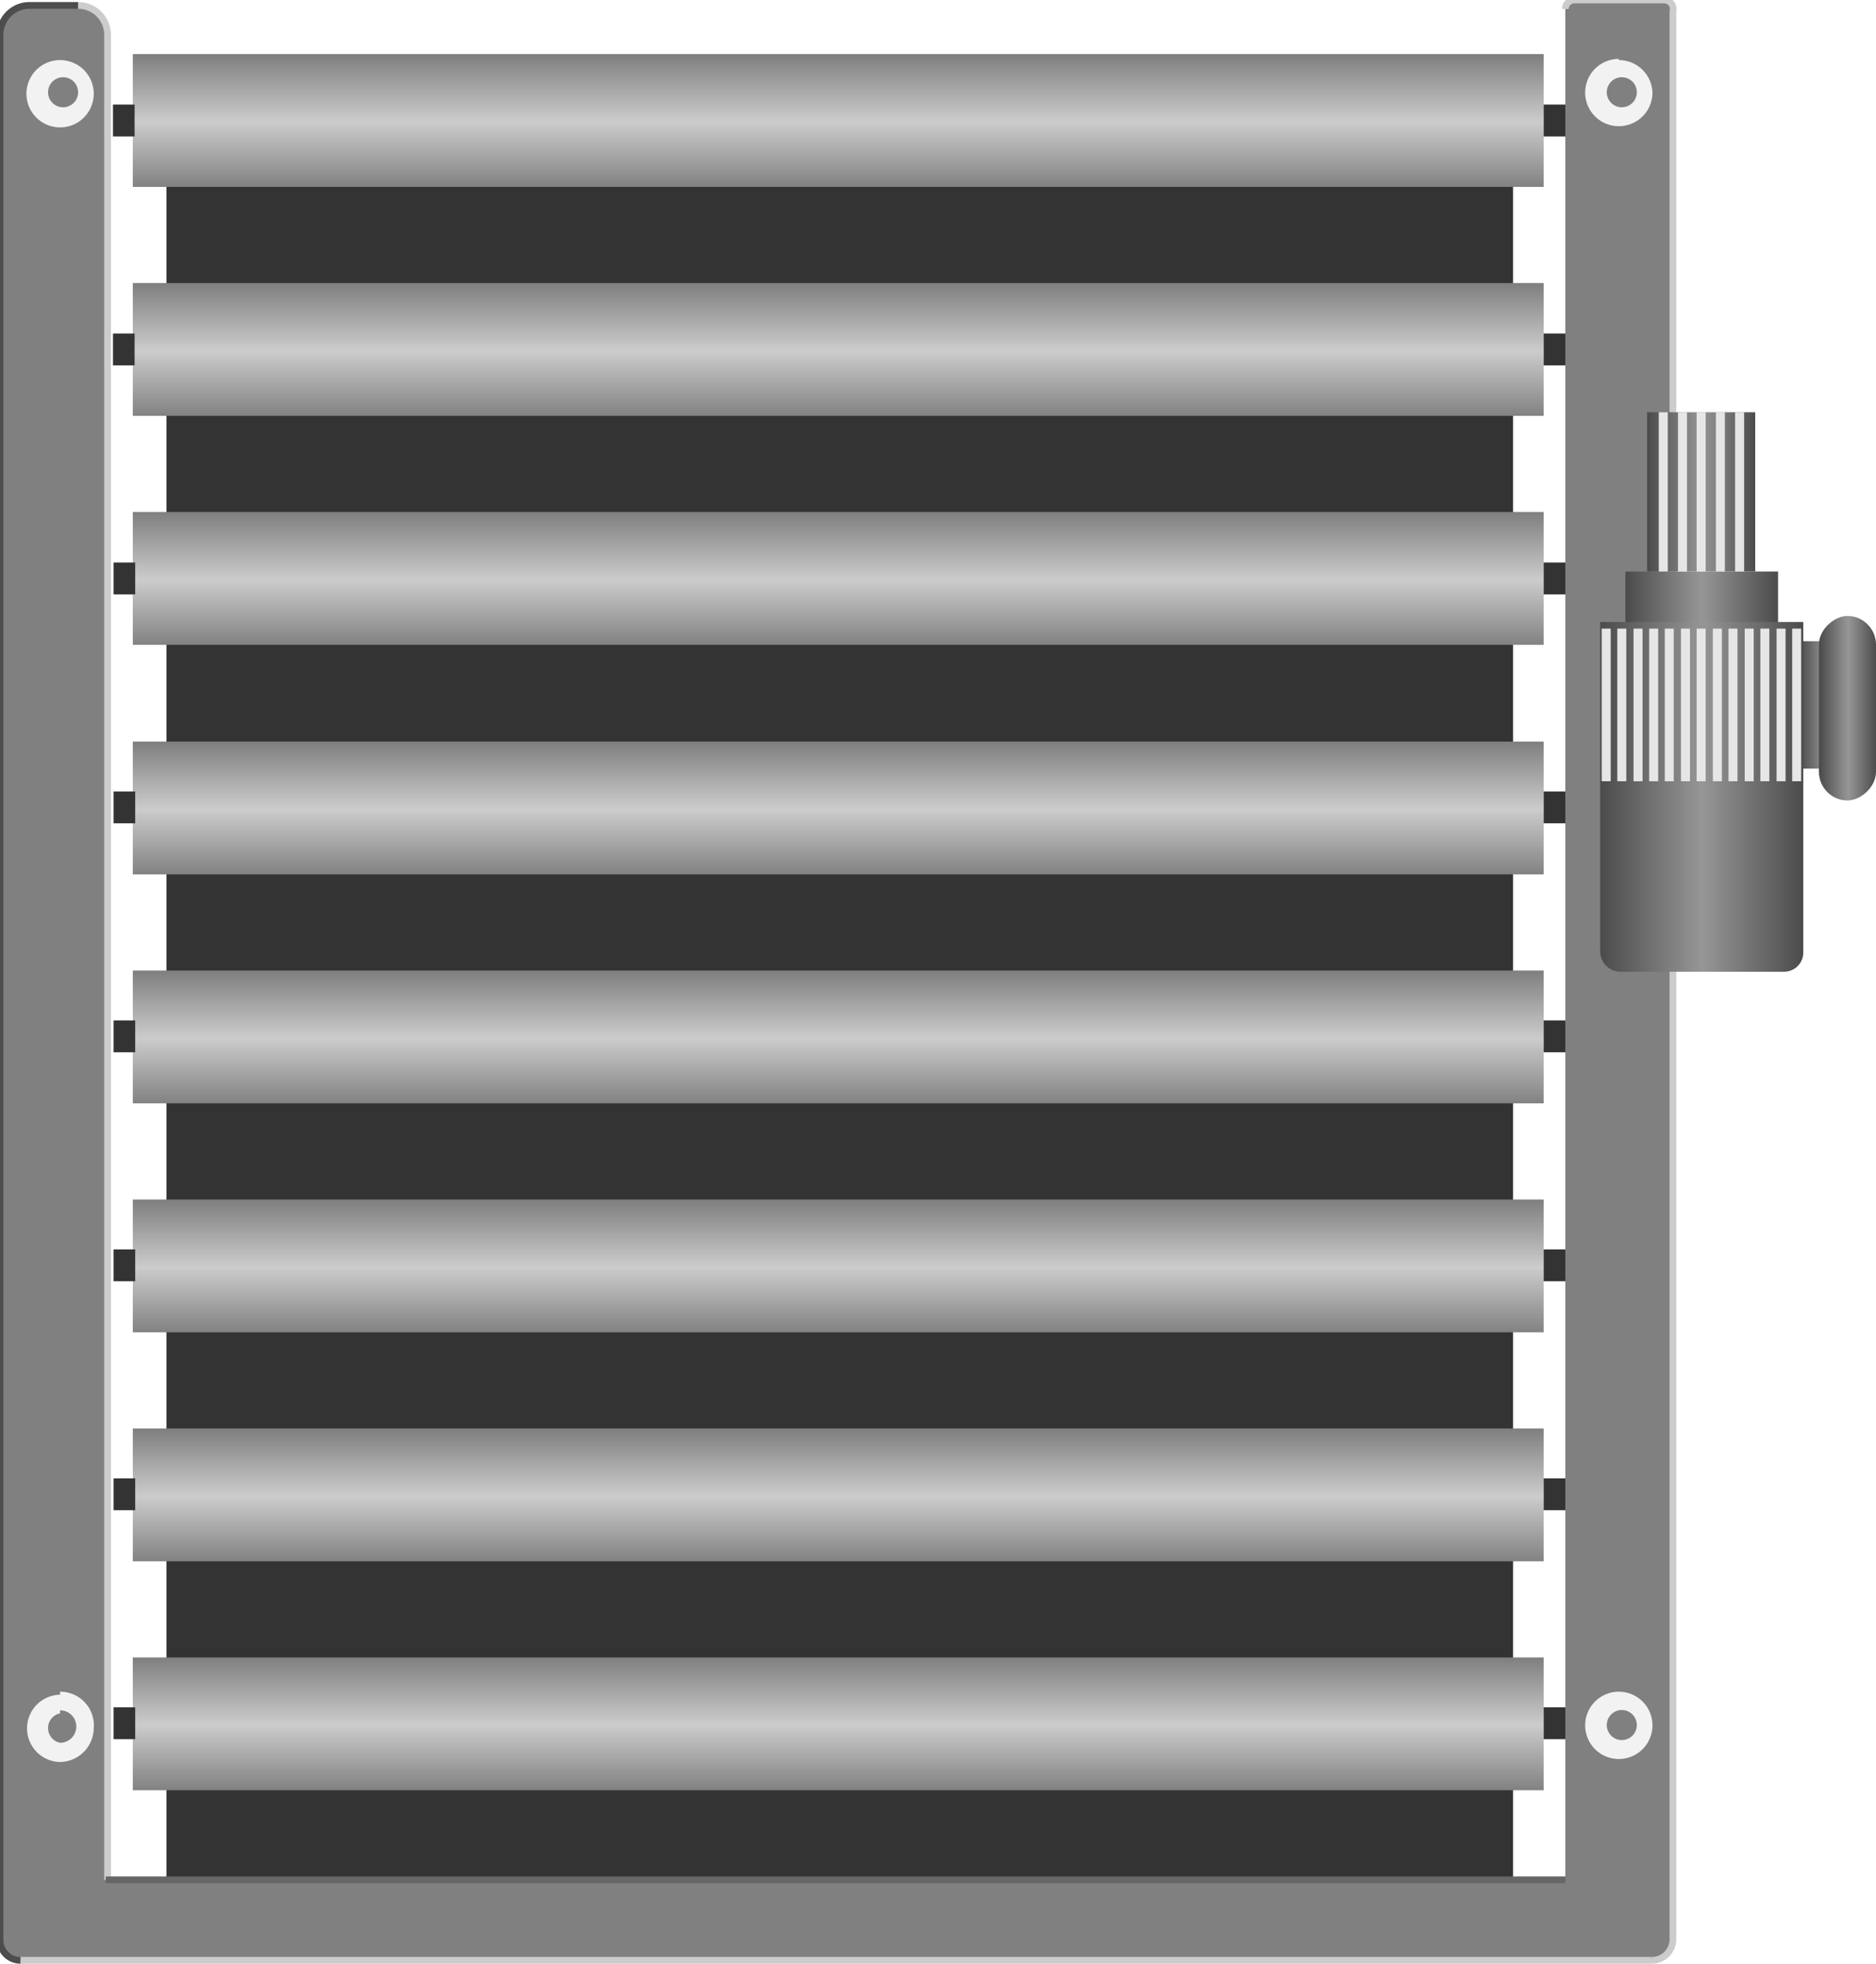 <svg id="small_elements" data-name="small elements" xmlns="http://www.w3.org/2000/svg" xmlns:xlink="http://www.w3.org/1999/xlink" viewBox="0 0 31.22 32.68"><defs><linearGradient id="Sfumatura_senza_nome_22" x1="-1617.27" y1="-2467.27" x2="-1615.06" y2="-2467.27" gradientTransform="translate(-1602.22 -2465.25) rotate(180)" gradientUnits="userSpaceOnUse"><stop offset="0" stop-color="gray"/><stop offset="0.5" stop-color="#ccc"/><stop offset="1" stop-color="gray"/></linearGradient><linearGradient id="Sfumatura_senza_nome_22-2" x1="-1613.46" y1="-2467.27" x2="-1611.25" y2="-2467.27" gradientTransform="translate(-1598.41 -2461.44) rotate(180)" xlink:href="#Sfumatura_senza_nome_22"/><linearGradient id="Sfumatura_senza_nome_22-3" x1="-1609.65" y1="-2467.27" x2="-1607.44" y2="-2467.27" gradientTransform="translate(-1594.6 -2457.63) rotate(180)" xlink:href="#Sfumatura_senza_nome_22"/><linearGradient id="Sfumatura_senza_nome_22-4" x1="-1605.84" y1="-2467.27" x2="-1603.63" y2="-2467.27" gradientTransform="translate(-1590.79 -2453.82) rotate(180)" xlink:href="#Sfumatura_senza_nome_22"/><linearGradient id="Sfumatura_senza_nome_22-5" x1="-1602.03" y1="-2467.27" x2="-1599.82" y2="-2467.27" gradientTransform="translate(-1586.98 -2450.01) rotate(180)" xlink:href="#Sfumatura_senza_nome_22"/><linearGradient id="Sfumatura_senza_nome_22-6" x1="-1598.22" y1="-2467.27" x2="-1596.01" y2="-2467.27" gradientTransform="translate(-1583.17 -2446.2) rotate(180)" xlink:href="#Sfumatura_senza_nome_22"/><linearGradient id="Sfumatura_senza_nome_22-7" x1="-1594.41" y1="-2467.27" x2="-1592.2" y2="-2467.27" gradientTransform="translate(-1579.36 -2442.39) rotate(180)" xlink:href="#Sfumatura_senza_nome_22"/><linearGradient id="Sfumatura_senza_nome_22-8" x1="-1590.6" y1="-2467.27" x2="-1588.39" y2="-2467.27" gradientTransform="translate(-1575.54 -2438.58) rotate(180)" xlink:href="#Sfumatura_senza_nome_22"/><linearGradient id="Sfumatura_senza_nome_14" x1="-1610" y1="-2480.73" x2="-1610" y2="-2482.53" gradientTransform="translate(-2453.32 1618.18) rotate(90)" gradientUnits="userSpaceOnUse"><stop offset="0" stop-color="#4b4b4b"/><stop offset="0.5" stop-color="#969696"/><stop offset="1" stop-color="#4b4b4b"/></linearGradient><linearGradient id="Sfumatura_senza_nome_14-2" x1="-1608.25" y1="-2480.36" x2="-1608.25" y2="-2482.9" gradientTransform="translate(1636.56 2491.57)" xlink:href="#Sfumatura_senza_nome_14"/><linearGradient id="Sfumatura_senza_nome_14-3" x1="-1606.45" y1="-2483.27" x2="-1606.45" y2="-2484.12" gradientTransform="translate(1636.83 2495.43)" xlink:href="#Sfumatura_senza_nome_14"/><linearGradient id="Sfumatura_senza_nome_14-4" x1="-1604.91" y1="-2479.94" x2="-1604.91" y2="-2483.33" gradientTransform="translate(1633.23 2494.9)" xlink:href="#Sfumatura_senza_nome_14"/><linearGradient id="Sfumatura_senza_nome_14-5" x1="-1606.4" y1="-2483.59" x2="-1606.4" y2="-2484.54" gradientTransform="translate(1637.14 2495.85)" xlink:href="#Sfumatura_senza_nome_14"/></defs><g id="_rullMot_" data-name="&lt;rullMot&gt;"><rect x="-1.5" y="5.44" width="30.94" height="22.41" rx="0.86" transform="translate(30.62 2.68) rotate(90)" style="fill:#333"/><path d="M27.84,32.28V.19A.15.15,0,0,0,27.69,0H26.2a.15.15,0,0,0-.15.15V31.28H1.76a.4.4,0,0,0,0-.15V.58A.49.49,0,0,0,1.3.09H.49A.49.49,0,0,0,0,.58V31.13a.4.4,0,0,0,0,.15H0v1a.34.34,0,0,0,.34.34H27.49A.35.35,0,0,0,27.84,32.28Z" style="fill:gray"/><line x1="0.34" y1="32.62" x2="27.49" y2="32.62" style="fill:none;stroke:#ccc;stroke-linejoin:round;stroke-width:0.112px"/><path d="M1.3.09H.49A.49.49,0,0,0,0,.58v31.7a.34.34,0,0,0,.34.34" style="fill:none;stroke:#4d4d4d;stroke-linejoin:round;stroke-width:0.112px"/><path d="M1.79,31.28V.58A.49.49,0,0,0,1.3.09" style="fill:none;stroke:#ccc;stroke-linejoin:round;stroke-width:0.112px"/><line x1="26.05" y1="31.28" x2="1.76" y2="31.28" style="fill:none;stroke:#666;stroke-linejoin:round;stroke-width:0.112px"/><path d="M27.49,32.62a.35.35,0,0,0,.35-.34V.19A.15.15,0,0,0,27.69,0H26.2a.15.15,0,0,0-.15.15" style="fill:none;stroke:#ccc;stroke-linejoin:round;stroke-width:0.112px"/><path d="M1,1.29a.25.25,0,1,1,0,.49.25.25,0,0,1,0-.49M1,1a.56.56,0,1,0,.56.56A.56.56,0,0,0,1,1Z" style="fill:#f2f2f2"/><path d="M1,28.46A.25.25,0,1,1,1,29a.25.25,0,0,1,0-.49m0-.31a.56.56,0,0,0-.55.56.56.56,0,0,0,.55.56.57.57,0,0,0,.56-.56A.56.56,0,0,0,1,28.15Z" style="fill:#f2f2f2"/><path d="M26.94,1.29a.25.25,0,1,1,0,.49.25.25,0,0,1,0-.49m0-.31a.56.56,0,1,0,.56.56A.56.56,0,0,0,26.94,1Z" style="fill:#f2f2f2"/><path d="M26.94,28.46a.25.25,0,1,1,0,.49.25.25,0,0,1,0-.49m0-.31a.56.56,0,0,0-.56.56.56.56,0,0,0,1.12,0,.56.56,0,0,0-.56-.56Z" style="fill:#f2f2f2"/><path d="M21.93,32.58h0Z" style="fill:gray"/><path d="M21.93,32.58h0Z" style="fill:#f2f2f2"/><rect x="12.85" y="-9.72" width="2.21" height="23.48" transform="translate(11.93 15.96) rotate(-90)" style="fill:url(#Sfumatura_senza_nome_22)"/><rect x="1.8" y="1.83" width="0.53" height="0.36" transform="translate(4.07 -0.06) rotate(90)" style="fill:#333"/><rect x="25.6" y="1.83" width="0.53" height="0.36" transform="translate(27.88 -23.86) rotate(90)" style="fill:#333"/><rect x="12.85" y="-5.91" width="2.21" height="23.48" transform="translate(8.12 19.77) rotate(-90)" style="fill:url(#Sfumatura_senza_nome_22-2)"/><rect x="1.8" y="5.64" width="0.53" height="0.36" transform="translate(7.88 3.75) rotate(90)" style="fill:#333"/><rect x="25.6" y="5.64" width="0.53" height="0.36" transform="translate(31.69 -20.05) rotate(90)" style="fill:#333"/><rect x="12.85" y="-2.1" width="2.21" height="23.48" transform="translate(4.31 23.58) rotate(-90)" style="fill:url(#Sfumatura_senza_nome_22-3)"/><rect x="1.8" y="9.45" width="0.53" height="0.36" transform="translate(11.7 7.56) rotate(90)" style="fill:#333"/><rect x="25.6" y="9.45" width="0.53" height="0.36" transform="translate(35.5 -16.24) rotate(90)" style="fill:#333"/><rect x="12.85" y="1.71" width="2.21" height="23.48" transform="translate(0.5 27.4) rotate(-90)" style="fill:url(#Sfumatura_senza_nome_22-4)"/><rect x="1.8" y="13.26" width="0.53" height="0.36" transform="translate(15.51 11.37) rotate(90)" style="fill:#333"/><rect x="25.6" y="13.26" width="0.53" height="0.36" transform="translate(39.31 -12.43) rotate(90)" style="fill:#333"/><rect x="12.85" y="5.52" width="2.21" height="23.48" transform="translate(-3.31 31.21) rotate(-90)" style="fill:url(#Sfumatura_senza_nome_22-5)"/><rect x="1.8" y="17.07" width="0.53" height="0.36" transform="translate(19.32 15.18) rotate(90)" style="fill:#333"/><rect x="25.6" y="17.07" width="0.53" height="0.36" transform="translate(43.12 -8.62) rotate(90)" style="fill:#333"/><rect x="12.85" y="9.33" width="2.21" height="23.48" transform="translate(-7.12 35.02) rotate(-90)" style="fill:url(#Sfumatura_senza_nome_22-6)"/><rect x="1.8" y="20.88" width="0.53" height="0.36" transform="translate(23.13 18.99) rotate(90)" style="fill:#333"/><rect x="25.6" y="20.88" width="0.53" height="0.36" transform="translate(46.93 -4.81) rotate(90)" style="fill:#333"/><rect x="12.85" y="13.14" width="2.21" height="23.48" transform="translate(-10.93 38.83) rotate(-90)" style="fill:url(#Sfumatura_senza_nome_22-7)"/><rect x="1.8" y="24.69" width="0.53" height="0.36" transform="translate(26.94 22.8) rotate(90)" style="fill:#333"/><rect x="25.6" y="24.69" width="0.53" height="0.36" transform="translate(50.74 -1) rotate(90)" style="fill:#333"/><rect x="12.85" y="16.95" width="2.21" height="23.48" transform="translate(-14.74 42.64) rotate(-90)" style="fill:url(#Sfumatura_senza_nome_22-8)"/><rect x="1.8" y="28.5" width="0.53" height="0.36" transform="translate(30.75 26.61) rotate(90)" style="fill:#333"/><rect x="25.6" y="28.5" width="0.53" height="0.36" transform="translate(54.55 2.81) rotate(90)" style="fill:#333"/><rect x="27.41" y="6.86" width="1.8" height="2.65" style="fill:url(#Sfumatura_senza_nome_14)"/><rect x="27.89" y="8.66" width="0.85" height="2.54" transform="translate(38.25 -18.38) rotate(90)" style="fill:url(#Sfumatura_senza_nome_14-2)"/><rect x="29.32" y="11.31" width="2.12" height="0.85" transform="translate(42.11 -18.65) rotate(90)" style="fill:url(#Sfumatura_senza_nome_14-3)"/><path d="M25.4,11.57h5.5a.32.32,0,0,1,.32.32v2.72a.34.34,0,0,1-.34.34H25.4a0,0,0,0,1,0,0V11.57A0,0,0,0,1,25.4,11.57Z" transform="translate(41.58 -15.05) rotate(90)" style="fill:url(#Sfumatura_senza_nome_14-4)"/><line x1="27.68" y1="6.86" x2="27.68" y2="9.51" style="fill:none;stroke:#e6e6e6;stroke-miterlimit:10;stroke-width:0.15px"/><line x1="28" y1="6.86" x2="28" y2="9.51" style="fill:none;stroke:#e6e6e6;stroke-miterlimit:10;stroke-width:0.15px"/><line x1="28.31" y1="6.86" x2="28.31" y2="9.51" style="fill:none;stroke:#e6e6e6;stroke-miterlimit:10;stroke-width:0.15px"/><line x1="28.63" y1="6.86" x2="28.63" y2="9.51" style="fill:none;stroke:#e6e6e6;stroke-miterlimit:10;stroke-width:0.15px"/><line x1="28.95" y1="6.86" x2="28.95" y2="9.51" style="fill:none;stroke:#e6e6e6;stroke-miterlimit:10;stroke-width:0.15px"/><line x1="27.78" y1="10.46" x2="27.78" y2="13" style="fill:none;stroke:#e6e6e6;stroke-miterlimit:10;stroke-width:0.15px"/><line x1="28.05" y1="10.46" x2="28.05" y2="13" style="fill:none;stroke:#e6e6e6;stroke-miterlimit:10;stroke-width:0.15px"/><line x1="28.31" y1="10.46" x2="28.31" y2="13" style="fill:none;stroke:#e6e6e6;stroke-miterlimit:10;stroke-width:0.15px"/><line x1="28.58" y1="10.46" x2="28.58" y2="13" style="fill:none;stroke:#e6e6e6;stroke-miterlimit:10;stroke-width:0.15px"/><line x1="28.84" y1="10.46" x2="28.84" y2="13" style="fill:none;stroke:#e6e6e6;stroke-miterlimit:10;stroke-width:0.15px"/><line x1="29.11" y1="10.46" x2="29.11" y2="13" style="fill:none;stroke:#e6e6e6;stroke-miterlimit:10;stroke-width:0.15px"/><line x1="29.37" y1="10.46" x2="29.37" y2="13" style="fill:none;stroke:#e6e6e6;stroke-miterlimit:10;stroke-width:0.15px"/><line x1="29.64" y1="10.46" x2="29.64" y2="13" style="fill:none;stroke:#e6e6e6;stroke-miterlimit:10;stroke-width:0.15px"/><line x1="29.9" y1="10.46" x2="29.9" y2="13" style="fill:none;stroke:#e6e6e6;stroke-miterlimit:10;stroke-width:0.15px"/><line x1="26.73" y1="10.46" x2="26.73" y2="13" style="fill:none;stroke:#e6e6e6;stroke-miterlimit:10;stroke-width:0.15px"/><line x1="26.99" y1="10.46" x2="26.99" y2="13" style="fill:none;stroke:#e6e6e6;stroke-miterlimit:10;stroke-width:0.15px"/><line x1="27.26" y1="10.46" x2="27.26" y2="13" style="fill:none;stroke:#e6e6e6;stroke-miterlimit:10;stroke-width:0.15px"/><line x1="27.52" y1="10.46" x2="27.52" y2="13" style="fill:none;stroke:#e6e6e6;stroke-miterlimit:10;stroke-width:0.15px"/><rect x="29.21" y="11.31" width="3.07" height="0.95" rx="0.48" transform="translate(42.53 -18.96) rotate(90)" style="fill:url(#Sfumatura_senza_nome_14-5)"/></g></svg>